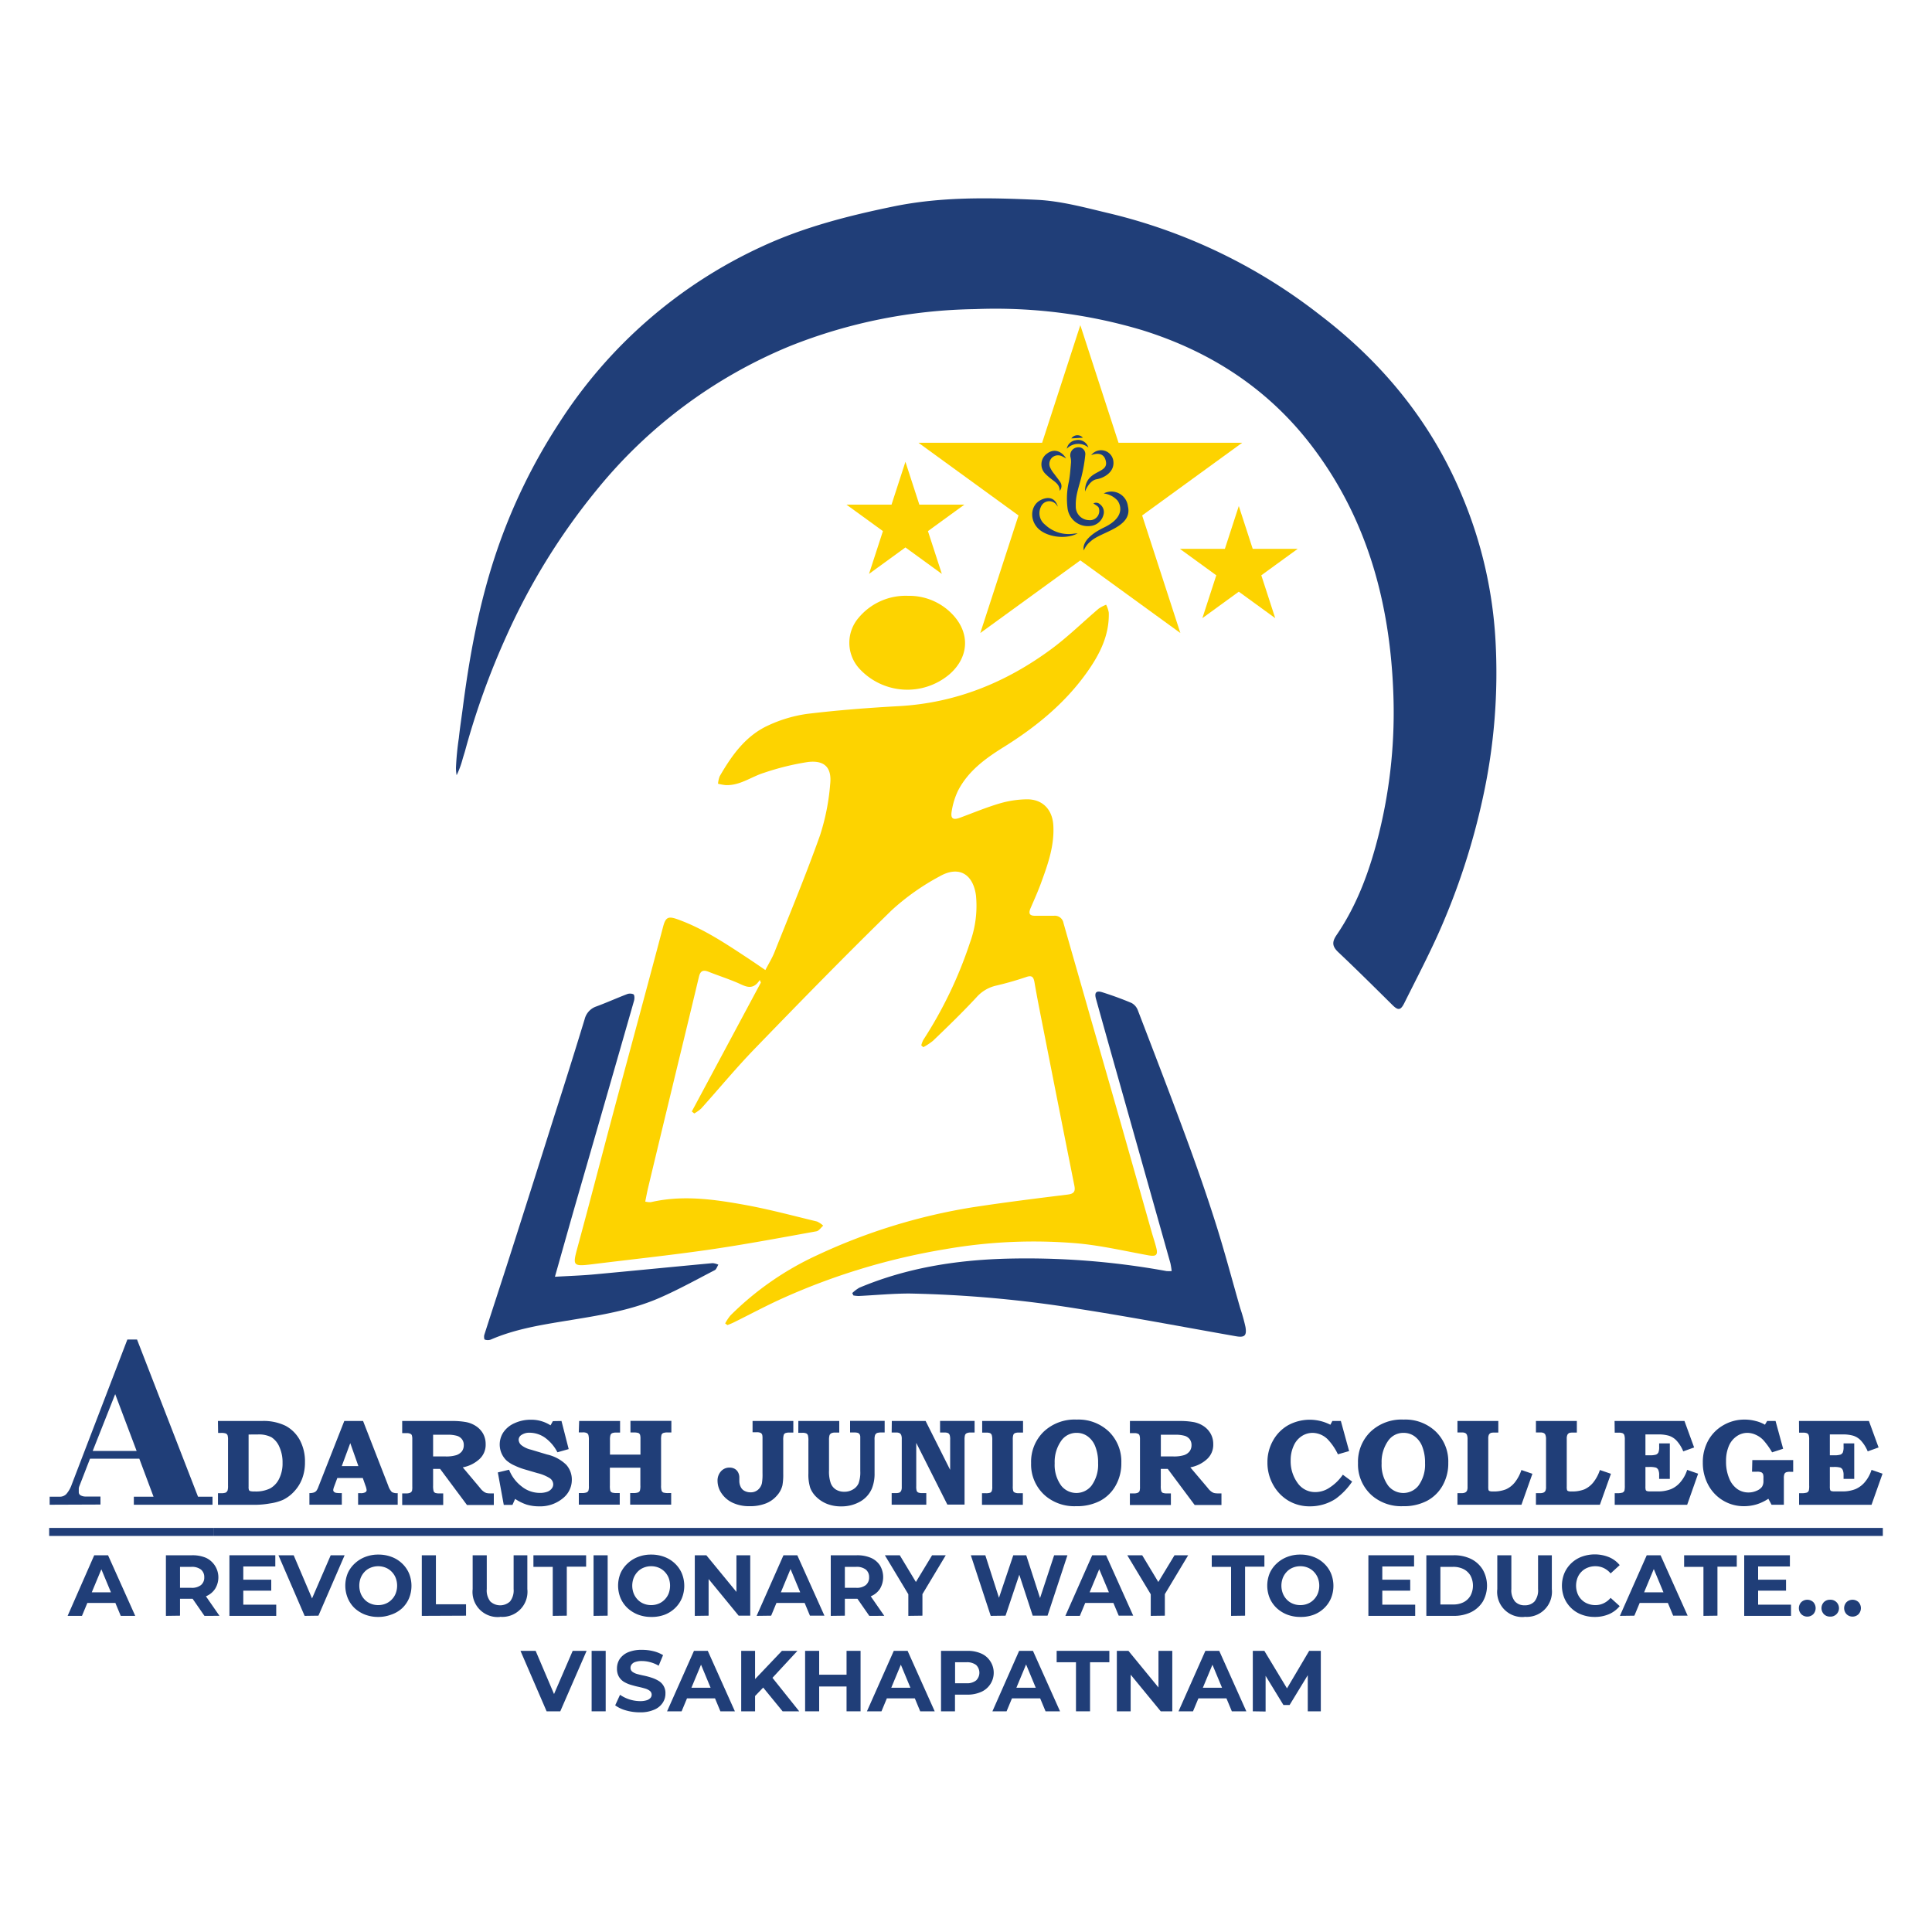 <svg id="Layer_1" data-name="Layer 1" xmlns="http://www.w3.org/2000/svg" viewBox="0 0 400 400"><defs><style>.cls-1{fill:#203e78;}.cls-2{fill:#fdd300;}</style></defs><title>LOGO MAIN BLUE</title><path class="cls-1" d="M94.4,159A59.27,59.27,0,0,1,95,152.8c.21-2,.5-3.87.76-5.82,1.42-11.07,3.41-22,7-32.63a118.22,118.22,0,0,1,13-26.77,98.93,98.93,0,0,1,42.21-36.64c8.69-4,17.84-6.31,27.18-8.23,9.84-2,19.7-1.8,29.55-1.34,5.14.25,10.25,1.69,15.3,2.88a113.69,113.69,0,0,1,43.33,21c13.1,10,23.23,22.44,29.53,37.78a90.11,90.11,0,0,1,6.77,29.63A120.68,120.68,0,0,1,307,165.21a143.55,143.55,0,0,1-9.1,27.85c-2.21,4.94-4.73,9.75-7.15,14.61-.77,1.54-1.29,1.57-2.48.39-3.7-3.66-7.39-7.33-11.17-10.9-1.27-1.2-1.39-2.09-.37-3.58,4.36-6.39,6.92-13.56,8.77-21a104.46,104.46,0,0,0,2.95-29.63c-.75-18.13-5.31-35.09-16.29-49.86C263.1,80.87,251,72.89,236.53,68.37A106.09,106.09,0,0,0,201.84,64a107.45,107.45,0,0,0-38.23,7.63,101,101,0,0,0-40.14,29.89,134.5,134.5,0,0,0-18.65,30.23,158.72,158.72,0,0,0-8.45,23.41c-.2.77-.4,1.28-.67,2.28a18.11,18.11,0,0,1-1.16,3.06A8.93,8.93,0,0,1,94.4,159Z"/><path class="cls-2" d="M150.14,274a9.56,9.56,0,0,1,1.1-1.66,62.31,62.31,0,0,1,18-12.49,120.87,120.87,0,0,1,32.16-9.9c6.52-1,13.09-1.82,19.66-2.63,1.31-.16,1.62-.66,1.37-1.87q-3.15-15.79-6.26-31.62c-.69-3.5-1.4-7-2-10.5-.2-1.08-.54-1.45-1.7-1.05-2,.68-4.09,1.28-6.18,1.77a7.72,7.72,0,0,0-4.13,2.44c-2.88,3.1-5.93,6.06-9,9a12.92,12.92,0,0,1-2,1.32l-.42-.38a5.27,5.27,0,0,1,.41-1.11,87.09,87.09,0,0,0,9.66-20.12,22.18,22.18,0,0,0,1.25-9.85c-.63-4.45-3.59-6.16-7.52-3.91a48.73,48.73,0,0,0-9.91,7c-9.59,9.36-19,19-28.28,28.59-3.89,4-7.46,8.34-11.2,12.5a8,8,0,0,1-1.41,1l-.51-.41,14.3-26.69-.23-.53c-1.55,2.39-3.14,1.19-4.77.51-1.93-.81-3.92-1.46-5.87-2.23-1.12-.44-1.66-.13-1.94,1-1.94,8.14-3.93,16.27-5.89,24.41q-2.35,9.72-4.68,19.46c-.2.86-.36,1.74-.56,2.72a3.89,3.89,0,0,0,1.15.13c6.57-1.53,13.08-.6,19.54.57,5,.91,9.93,2.24,14.87,3.43a4.92,4.92,0,0,1,1.29.86c-.47.4-.89,1.08-1.42,1.17-7.45,1.34-14.91,2.75-22.4,3.83-8,1.15-16.06,2-24.09,3-3.87.47-4,.29-3-3.36,2.48-9.12,4.84-18.26,7.27-27.38,2.11-7.93,4.26-15.84,6.38-23.76q2.07-7.69,4.11-15.4c.53-2,1.08-2.22,3.07-1.5,5.2,1.88,9.77,4.92,14.35,7.94,1.17.77,2.33,1.57,3.75,2.54.67-1.3,1.41-2.48,1.91-3.75,3.19-8,6.51-16,9.41-24.15a46.21,46.21,0,0,0,2.1-10.6c.37-3.43-1.18-5-4.64-4.57a53.6,53.6,0,0,0-9,2.21c-2.68.81-5,2.69-8,2.57a11,11,0,0,1-1.58-.29,5.49,5.49,0,0,1,.35-1.55c2.52-4.37,5.43-8.46,10.18-10.58a28.35,28.35,0,0,1,7.93-2.33c6.28-.76,12.61-1.25,18.93-1.6,11.8-.64,22.23-4.89,31.62-11.82,3.44-2.54,6.52-5.58,9.79-8.36a7.88,7.88,0,0,1,1.55-.82,5.67,5.67,0,0,1,.55,1.64c.14,4.7-1.9,8.67-4.52,12.36-4.56,6.42-10.55,11.3-17.18,15.44-3.83,2.38-7.45,5-9.55,9.14a15.45,15.45,0,0,0-1.27,4.18c-.27,1.53.27,1.87,1.72,1.34,2.7-1,5.36-2.11,8.12-2.93a21,21,0,0,1,5.67-.88c3.3-.05,5.34,2.11,5.53,5.4.23,4-1,7.71-2.35,11.38-.7,2-1.55,3.88-2.38,5.8-.42,1-.24,1.53.92,1.53h3.91a1.82,1.82,0,0,1,2,1.49c1.85,6.53,3.73,13,5.59,19.57Q229,221.85,232.18,233q3.1,10.93,6.2,21.87c.32,1.14.71,2.27,1,3.41.41,1.57,0,1.91-1.63,1.62-4.83-.88-9.65-2-14.52-2.46a106.19,106.19,0,0,0-27.4,1.17,136.44,136.44,0,0,0-33.54,10.07c-3.5,1.56-6.89,3.39-10.33,5.09-.44.22-.9.39-1.35.58Z"/><path class="cls-1" d="M176.45,267.72a7.4,7.4,0,0,1,1.48-1.12c9.68-4.07,19.86-5.7,30.29-6a161.46,161.46,0,0,1,33.28,2.56,7.13,7.13,0,0,0,1.08,0,15.52,15.52,0,0,0-.26-1.63l-10.77-38.21q-2.33-8.23-4.63-16.49c-.37-1.3,0-1.8,1.31-1.39,2.05.65,4.07,1.38,6.05,2.22a2.83,2.83,0,0,1,1.28,1.46c3.28,8.55,6.58,17.1,9.75,25.69,2.22,6,4.37,12.12,6.32,18.26,1.87,5.87,3.44,11.84,5.14,17.76a36.5,36.5,0,0,1,1.09,3.9c.31,1.83-.21,2.24-2,1.92-10.75-1.89-21.48-3.94-32.26-5.62a248.63,248.63,0,0,0-35.3-3.22c-3.5,0-7,.34-10.5.51a7,7,0,0,1-1.11-.11Z"/><path class="cls-1" d="M114.89,264.34c2.91-.17,5.49-.25,8-.48,8.22-.76,16.44-1.58,24.66-2.34a3.86,3.86,0,0,1,1.18.32c-.26.39-.42,1-.78,1.15-3.71,1.92-7.37,3.95-11.19,5.63-6.21,2.75-12.9,3.75-19.54,4.84-5.3.87-10.61,1.72-15.59,3.88a1.85,1.85,0,0,1-1.27,0c-.14-.06-.18-.7-.08-1,1.74-5.44,3.53-10.86,5.27-16.29q4.65-14.53,9.24-29.09Q118,221,121.05,211a3.72,3.72,0,0,1,2.4-2.62c2.12-.78,4.18-1.71,6.29-2.52a1.78,1.78,0,0,1,1.41,0c.24.16.24.91.12,1.33q-5.79,20.22-11.63,40.42C118.08,253,116.56,258.45,114.89,264.34Z"/><path class="cls-2" d="M188,123.36a12.35,12.35,0,0,1,9.35,4c3.57,3.89,3.19,8.81-.79,12.26a13.5,13.5,0,0,1-18.65-1.2,7.93,7.93,0,0,1-.13-10.53A12.67,12.67,0,0,1,188,123.36Z"/><polygon class="cls-2" points="187.46 95.61 190.34 104.48 199.66 104.48 192.12 109.96 195 118.82 187.46 113.34 179.92 118.82 182.8 109.96 175.25 104.48 184.58 104.48 187.46 95.61"/><polygon class="cls-2" points="256.48 104.77 259.36 113.63 268.68 113.63 261.14 119.11 264.02 127.98 256.48 122.5 248.94 127.98 251.82 119.11 244.28 113.63 253.6 113.63 256.48 104.77"/><polygon class="cls-2" points="223.67 67.32 231.58 91.67 257.18 91.67 236.47 106.72 244.38 131.06 223.67 116.02 202.96 131.06 210.87 106.72 190.16 91.67 215.76 91.67 223.67 67.32"/><path class="cls-1" d="M226.38,104.22a1.18,1.18,0,0,1,1.41.23,2,2,0,0,1,.69,2.07,3.09,3.09,0,0,1-2.73,2.38,4.23,4.23,0,0,1-4.74-3.78,15.75,15.75,0,0,1,.3-5.47c.23-1.29.32-2.59.43-3.9a3.88,3.88,0,0,0-.11-1.12,1.64,1.64,0,0,1,1.35-2,1.41,1.41,0,0,1,1.72,1.5,31.8,31.8,0,0,1-.76,4.43c-.48,2-1.3,4-1.21,6.18a2.8,2.8,0,0,0,2.7,2.95,1.93,1.93,0,0,0,2.06-2.55C227.33,104.77,226.79,104.55,226.38,104.22Z"/><path class="cls-1" d="M223.12,110.42c-2.47,1.36-6.52.75-8.26-1.08s-1.49-4.72.58-5.8c1.39-.72,3-.68,3.57,1.36a5,5,0,0,0-.39-.52,1.87,1.87,0,0,0-3.12.57,3,3,0,0,0,.84,3.65,7.11,7.11,0,0,0,6.06,1.88Z"/><path class="cls-1" d="M220.74,94.93a6.37,6.37,0,0,0-.83-.45,1.85,1.85,0,0,0-2.08.25,1.82,1.82,0,0,0-.38,2.13,6.18,6.18,0,0,0,.85,1.3c.39.55.84,1.08,1.21,1.65a1.48,1.48,0,0,1-.11,1.81c0-1.35-1-1.85-1.8-2.5A10.7,10.7,0,0,1,216.34,98a2.73,2.73,0,0,1,.48-4.12C218.17,92.88,219.72,93.28,220.74,94.93Z"/><path class="cls-1" d="M225.34,92.65a3.31,3.31,0,0,0-4.47.25,2.15,2.15,0,0,1,1.82-1.75A2.22,2.22,0,0,1,225.34,92.65Z"/><path class="cls-1" d="M221.81,90.77a1.52,1.52,0,0,1,2.39-.15Z"/><path class="cls-1" d="M225.92,94.24s2.63-1.2,3.06,1.38-4.37,1.53-4.34,6.15c0,0,.85-2.28,2.38-2.54s3.93-1.53,3.45-4A2.56,2.56,0,0,0,225.92,94.24Z"/><path class="cls-1" d="M228.52,102.16a3.44,3.44,0,0,1,5,2.65c1.06,4.39-5.62,5.28-7.71,7.27a4.52,4.52,0,0,0-1.41,1.86s-.93-2.26,4.2-4.74,2.86-5.48,2.73-5.61A4.66,4.66,0,0,0,228.52,102.16Z"/><path class="cls-1" d="M10.28,311.54v-1.66h2.06a1.88,1.88,0,0,0,1.39-.55,6.16,6.16,0,0,0,1.13-2l11.51-30h2L41,309.88h3v1.66H27.71v-1.66h4.08L28.84,302H18.64l-2.22,5.72a1.71,1.71,0,0,0-.11.47c0,.21,0,.46,0,.74a.74.74,0,0,0,.39.67,2.11,2.11,0,0,0,1.1.24h3v1.66Zm8.91-11.13h9.1l-4.44-11.77Z"/><path class="cls-1" d="M45.12,294.2h9.09a10.37,10.37,0,0,1,4.92,1,7.27,7.27,0,0,1,2.92,2.9,9.35,9.35,0,0,1,1.09,4.63,9.45,9.45,0,0,1-.56,3.35,8,8,0,0,1-1.64,2.67,7.7,7.7,0,0,1-2.35,1.78,10.39,10.39,0,0,1-2.69.74,17.83,17.83,0,0,1-2.77.28h-8v-2.4h.6a2.68,2.68,0,0,0,1-.12,1,1,0,0,0,.38-.42,3.25,3.25,0,0,0,.1-1v-9.47a3.06,3.06,0,0,0-.1-1,.74.74,0,0,0-.35-.35,2.83,2.83,0,0,0-1-.12h-.6ZM51.47,297v10.79a2.2,2.2,0,0,0,.06.68.48.48,0,0,0,.29.25,3.48,3.48,0,0,0,.93.07,6.64,6.64,0,0,0,3.18-.63,4.54,4.54,0,0,0,1.86-2,7.05,7.05,0,0,0,.71-3.3,7.68,7.68,0,0,0-.66-3.3,4.41,4.41,0,0,0-1.65-2,5.67,5.67,0,0,0-2.81-.57Z"/><path class="cls-1" d="M71.28,294.2h3.89l5.21,13.39a3.41,3.41,0,0,0,.75,1.32,2.1,2.1,0,0,0,1.21.23v2.4h-8.2v-2.4h.49a1.84,1.84,0,0,0,1-.18.54.54,0,0,0,.28-.44,3.67,3.67,0,0,0-.24-.92L75.11,306H69.84l-.65,1.75a3.15,3.15,0,0,0-.2.74.56.56,0,0,0,.14.36.94.94,0,0,0,.47.23,6.71,6.71,0,0,0,1.17.05v2.4H64.06v-2.4A2.75,2.75,0,0,0,65,309a1.21,1.21,0,0,0,.49-.33,3.13,3.13,0,0,0,.43-.84Zm-.52,9.34H74.2l-1.68-4.76Z"/><path class="cls-1" d="M83.27,294.2H94a15.76,15.76,0,0,1,2.26.19,5.62,5.62,0,0,1,2.21.82,4.61,4.61,0,0,1,1.54,1.6,4.44,4.44,0,0,1,.54,2.19,4,4,0,0,1-1.41,3.2,7,7,0,0,1-3.33,1.6L99.34,308l.15.19a3.29,3.29,0,0,0,.64.62,2,2,0,0,0,.57.3,3.19,3.19,0,0,0,.79.08h.75v2.4H96.68l-5.56-7.47H89.67v3.46a4.21,4.21,0,0,0,.1,1.14.71.71,0,0,0,.32.36,2.33,2.33,0,0,0,.88.11h.79v2.4H83.27v-2.4h.78a2,2,0,0,0,.87-.13.85.85,0,0,0,.38-.39,3.85,3.85,0,0,0,.06-.93v-9.76a2.55,2.55,0,0,0-.09-.81.54.54,0,0,0-.31-.32,1.67,1.67,0,0,0-.69-.14l-.35,0h-.65Zm6.4,2.85v4.49h2.58a7,7,0,0,0,2.26-.28,2.47,2.47,0,0,0,1.14-.8,2.14,2.14,0,0,0,.37-1.27,1.94,1.94,0,0,0-.35-1.18,2.06,2.06,0,0,0-1-.72,6.71,6.71,0,0,0-2.13-.24Z"/><path class="cls-1" d="M116.25,294.2l1.49,5.82-2.33.66a8.55,8.55,0,0,0-2.61-3.05,5.62,5.62,0,0,0-3.12-1,2.86,2.86,0,0,0-1.68.44,1.21,1.21,0,0,0-.62,1,1.54,1.54,0,0,0,.56,1.13,5.06,5.06,0,0,0,2,.94l3.33,1a8.29,8.29,0,0,1,3.95,2.11,4.55,4.55,0,0,1,1.17,3.1,4.84,4.84,0,0,1-1.79,3.8,7.33,7.33,0,0,1-5,1.72,8.86,8.86,0,0,1-2.54-.35,9.77,9.77,0,0,1-2.41-1.19l-.55,1.24H104.3l-1.23-6.72,2.33-.56a8,8,0,0,0,2.55,3.42,6,6,0,0,0,3.81,1.38,4.31,4.31,0,0,0,1.55-.24,2,2,0,0,0,.92-.66,1.43,1.43,0,0,0,.31-.87,1.56,1.56,0,0,0-.72-1.28,8.68,8.68,0,0,0-2.56-1.05l-2.9-.85a13.63,13.63,0,0,1-1.78-.7,6.46,6.46,0,0,1-1.73-1.08,4.59,4.59,0,0,1-.63-5.82,5.39,5.39,0,0,1,2.3-1.88,7.91,7.91,0,0,1,3.4-.72,7.32,7.32,0,0,1,4.06,1.16l.49-.87Z"/><path class="cls-1" d="M119.91,294.2h8.47v2.4h-.78a2.15,2.15,0,0,0-.88.13.72.72,0,0,0-.33.38,3.29,3.29,0,0,0-.1,1.05v3h6.31v-3.25a3,3,0,0,0-.07-.81.7.7,0,0,0-.34-.41,3.07,3.07,0,0,0-1-.11h-.66v-2.4H139v2.4h-.71a2.5,2.5,0,0,0-1,.12.75.75,0,0,0-.33.35,3.86,3.86,0,0,0-.09,1.09v9.39a3.29,3.29,0,0,0,.12,1.13.7.7,0,0,0,.36.36,3.58,3.58,0,0,0,1.11.1h.5v2.4h-8.49v-2.4h.56a3.07,3.07,0,0,0,1.06-.12.69.69,0,0,0,.39-.36,3.58,3.58,0,0,0,.1-1.11v-3.66h-6.31v3.66a4.55,4.55,0,0,0,.07,1.08.66.66,0,0,0,.39.41,3.37,3.37,0,0,0,1,.1h.58v2.4h-8.47v-2.4h.58a2.93,2.93,0,0,0,1-.12.77.77,0,0,0,.4-.35,2.89,2.89,0,0,0,.1-1v-9.42a4,4,0,0,0-.1-1.15.77.77,0,0,0-.34-.39,1.91,1.91,0,0,0-.87-.13h-.78Z"/><path class="cls-1" d="M155.81,294.2h8.44v2.4h-.72a2.4,2.4,0,0,0-.95.12.69.69,0,0,0-.32.37,3.7,3.7,0,0,0-.1,1.13v6.95a12.07,12.07,0,0,1-.17,2.37,4.89,4.89,0,0,1-1.14,2.11,5.81,5.81,0,0,1-2.29,1.62,8.8,8.8,0,0,1-3.34.57,8,8,0,0,1-3.53-.71,5.65,5.65,0,0,1-2.3-1.95,4.58,4.58,0,0,1-.83-2.56,2.84,2.84,0,0,1,.71-2,2.3,2.3,0,0,1,1.75-.77,2.13,2.13,0,0,1,1.08.25,1.79,1.79,0,0,1,.71.73,2.27,2.27,0,0,1,.26,1v.81a2.73,2.73,0,0,0,.33,1.3,1.72,1.72,0,0,0,.78.75,2.58,2.58,0,0,0,1.22.28,2.26,2.26,0,0,0,1.52-.52,2.51,2.51,0,0,0,.83-1.38,11,11,0,0,0,.12-2.06v-7.2a3.32,3.32,0,0,0-.05-.71.73.73,0,0,0-.34-.44,2,2,0,0,0-.84-.13h-.83Z"/><path class="cls-1" d="M165.29,294.2h8.47v2.4h-.84a1.75,1.75,0,0,0-.81.14.85.85,0,0,0-.36.39,3.24,3.24,0,0,0-.11,1v6.31a7.3,7.3,0,0,0,.36,2.64,2.67,2.67,0,0,0,1.07,1.32,3.22,3.22,0,0,0,1.74.45,3.34,3.34,0,0,0,1.81-.49,2.75,2.75,0,0,0,1.14-1.26,6.67,6.67,0,0,0,.35-2.53v-7A1.25,1.25,0,0,0,178,297a.76.76,0,0,0-.39-.34,3,3,0,0,0-.89-.08H176v-2.4h7.16v2.4h-.56a3.26,3.26,0,0,0-1,.1.92.92,0,0,0-.43.44,2.86,2.86,0,0,0-.1,1V305a8.15,8.15,0,0,1-.55,3.17,5.69,5.69,0,0,1-2.42,2.71,7.71,7.71,0,0,1-3.93,1,7.82,7.82,0,0,1-2.87-.49,6.71,6.71,0,0,1-2.22-1.4,5.28,5.28,0,0,1-1.33-1.94,9.16,9.16,0,0,1-.38-3v-6.7a4.11,4.11,0,0,0-.1-1.18.7.7,0,0,0-.32-.39,1.91,1.91,0,0,0-.87-.13h-.8Z"/><path class="cls-1" d="M184.64,294.2h7l5.08,10.12v-6.19a3.15,3.15,0,0,0-.09-1,.8.8,0,0,0-.33-.42,1.89,1.89,0,0,0-.82-.12h-.85v-2.4h7.15v2.4H201a1.92,1.92,0,0,0-.85.14.74.74,0,0,0-.35.37,3.47,3.47,0,0,0-.1,1v13.41h-3.56l-6.44-12.78v8.94a3.21,3.21,0,0,0,.09,1,.68.68,0,0,0,.33.34,2.06,2.06,0,0,0,.84.12h.82v2.4h-7.17v-2.4h.74a2.31,2.31,0,0,0,.85-.1.88.88,0,0,0,.37-.37,1.74,1.74,0,0,0,.13-.78v-9.95a2.1,2.1,0,0,0-.12-.83.82.82,0,0,0-.34-.39,1.49,1.49,0,0,0-.7-.12h-.93Z"/><path class="cls-1" d="M203.35,294.2h8.46v2.4H211a2.18,2.18,0,0,0-.89.12.73.73,0,0,0-.32.37,3.05,3.05,0,0,0-.1,1v9.59a3.54,3.54,0,0,0,.08,1,.56.56,0,0,0,.3.32,1.63,1.63,0,0,0,.78.15h.92v2.4h-8.46v-2.4H204a2.79,2.79,0,0,0,1-.1.65.65,0,0,0,.33-.34,2.53,2.53,0,0,0,.11-.91v-9.63a3.38,3.38,0,0,0-.11-1.07.78.78,0,0,0-.35-.39,2.31,2.31,0,0,0-.85-.1h-.78Z"/><path class="cls-1" d="M222.92,293.91a9.11,9.11,0,0,1,6.69,2.51,8.65,8.65,0,0,1,2.55,6.45,9.28,9.28,0,0,1-1.17,4.69,8,8,0,0,1-3.22,3.17,10.37,10.37,0,0,1-5,1.11,9.27,9.27,0,0,1-6.29-2.11,8.55,8.55,0,0,1-3-6.81,8.68,8.68,0,0,1,2.59-6.49A9.32,9.32,0,0,1,222.92,293.91Zm.05,2.75a3.82,3.82,0,0,0-3.14,1.48,7.56,7.56,0,0,0-1.47,4.81,7.26,7.26,0,0,0,1.37,4.66,4,4,0,0,0,6.24,0,7.34,7.34,0,0,0,1.38-4.68,9,9,0,0,0-.59-3.47,4.6,4.6,0,0,0-1.6-2.1A3.8,3.8,0,0,0,223,296.66Z"/><path class="cls-1" d="M233.94,294.2h10.69a15.65,15.65,0,0,1,2.26.19,5.6,5.6,0,0,1,2.22.82,4.58,4.58,0,0,1,1.53,1.6,4.34,4.34,0,0,1,.55,2.19,4,4,0,0,1-1.41,3.2,7,7,0,0,1-3.34,1.6L250,308l.15.19a3.28,3.28,0,0,0,.63.62,2,2,0,0,0,.57.3,3.28,3.28,0,0,0,.8.08h.74v2.4h-5.55l-5.57-7.47h-1.44v3.46a3.83,3.83,0,0,0,.1,1.14.69.69,0,0,0,.31.36,2.37,2.37,0,0,0,.88.11h.8v2.4h-8.49v-2.4h.77a2,2,0,0,0,.87-.13.8.8,0,0,0,.38-.39,3.62,3.62,0,0,0,.07-.93v-9.76a2.49,2.49,0,0,0-.1-.81.5.5,0,0,0-.3-.32,1.67,1.67,0,0,0-.69-.14l-.35,0h-.65Zm6.4,2.85v4.49h2.57a7.1,7.1,0,0,0,2.27-.28,2.43,2.43,0,0,0,1.13-.8,2.14,2.14,0,0,0,.38-1.27,2,2,0,0,0-.35-1.18,2.11,2.11,0,0,0-1-.72,6.79,6.79,0,0,0-2.13-.24Z"/><path class="cls-1" d="M275.85,294.2h1.76l1.71,6.23-2.32.67a11.85,11.85,0,0,0-2.17-3.16,4.53,4.53,0,0,0-3.07-1.28,4.1,4.1,0,0,0-2.26.68,4.52,4.52,0,0,0-1.66,2,7.11,7.11,0,0,0-.62,3.06,7.59,7.59,0,0,0,1.41,4.6,4.39,4.39,0,0,0,3.7,1.92,5.21,5.21,0,0,0,2.8-.83,9.75,9.75,0,0,0,2.89-2.77l1.93,1.43a14.2,14.2,0,0,1-3.43,3.57,9.66,9.66,0,0,1-5.34,1.55,8.55,8.55,0,0,1-4.43-1.17,8.7,8.7,0,0,1-3.16-3.29,9.28,9.28,0,0,1-1.18-4.61,9,9,0,0,1,1.15-4.53,8.27,8.27,0,0,1,3.13-3.19,9.33,9.33,0,0,1,8.75-.1Z"/><path class="cls-1" d="M290.61,293.91a9.09,9.09,0,0,1,6.68,2.51,8.62,8.62,0,0,1,2.56,6.45,9.28,9.28,0,0,1-1.17,4.69,8,8,0,0,1-3.23,3.17,10.3,10.3,0,0,1-5,1.11,9.27,9.27,0,0,1-6.29-2.11,8.55,8.55,0,0,1-3-6.81,8.68,8.68,0,0,1,2.59-6.49A9.32,9.32,0,0,1,290.61,293.91Zm.05,2.75a3.82,3.82,0,0,0-3.14,1.48,7.56,7.56,0,0,0-1.47,4.81,7.26,7.26,0,0,0,1.37,4.66,4,4,0,0,0,6.24,0,7.34,7.34,0,0,0,1.38-4.68,9,9,0,0,0-.59-3.47,4.67,4.67,0,0,0-1.6-2.1A3.8,3.8,0,0,0,290.66,296.66Z"/><path class="cls-1" d="M301.75,294.2h8.46v2.4h-.74a2.85,2.85,0,0,0-.77.06.87.87,0,0,0-.44.38,1.85,1.85,0,0,0-.13.82v9.9a3.27,3.27,0,0,0,.05.74.43.43,0,0,0,.23.21,1.72,1.72,0,0,0,.67.08,6.89,6.89,0,0,0,2.68-.43,4.94,4.94,0,0,0,1.83-1.4,8.37,8.37,0,0,0,1.4-2.61l2.28.78L315,311.54H301.75v-2.4h.83a1.67,1.67,0,0,0,.76-.13.85.85,0,0,0,.38-.37,1.87,1.87,0,0,0,.12-.8V298a2.45,2.45,0,0,0-.12-.9.81.81,0,0,0-.33-.39,1.46,1.46,0,0,0-.72-.13h-.92Z"/><path class="cls-1" d="M318,294.2h8.47v2.4h-.74a3,3,0,0,0-.78.06.85.85,0,0,0-.43.38,1.83,1.83,0,0,0-.14.82v9.9a2.57,2.57,0,0,0,.06.74.37.37,0,0,0,.23.21,1.69,1.69,0,0,0,.67.08,6.92,6.92,0,0,0,2.68-.43,5,5,0,0,0,1.82-1.4,8.17,8.17,0,0,0,1.4-2.61l2.29.78-2.29,6.41H318v-2.4h.83a1.75,1.75,0,0,0,.77-.13.83.83,0,0,0,.37-.37,1.87,1.87,0,0,0,.12-.8V298a2.45,2.45,0,0,0-.12-.9.72.72,0,0,0-.33-.39,1.41,1.41,0,0,0-.72-.13H318Z"/><path class="cls-1" d="M334.28,294.2h14.47l2,5.48-2.25.81a7.45,7.45,0,0,0-1.33-2.16,3.75,3.75,0,0,0-1.69-1.09,7.8,7.8,0,0,0-2.16-.26h-2.65v4.32h.87a4.22,4.22,0,0,0,1.33-.14,1,1,0,0,0,.49-.45,3.18,3.18,0,0,0,.15-1.21v-.66h2.21v7.35h-2.21v-.75a2.62,2.62,0,0,0-.18-1.12,1,1,0,0,0-.49-.47,4.73,4.73,0,0,0-1.38-.13h-.79v4a2.75,2.75,0,0,0,.06.77.46.46,0,0,0,.25.22,2.56,2.56,0,0,0,.78.07h1.45a7.18,7.18,0,0,0,2.75-.47,5.18,5.18,0,0,0,2-1.51,7.15,7.15,0,0,0,1.35-2.48l2.27.79-2.27,6.44h-15v-2.4h.43a3.7,3.7,0,0,0,1.17-.12.73.73,0,0,0,.42-.44,4.7,4.7,0,0,0,.07-1.05v-9.45a3,3,0,0,0-.11-1,.75.75,0,0,0-.33-.35,2.12,2.12,0,0,0-.88-.12h-.77Z"/><path class="cls-1" d="M362.8,302.29h8.46v2.43h-.63a2.29,2.29,0,0,0-.85.11.72.72,0,0,0-.34.35,2.5,2.5,0,0,0-.11.93v5.43h-2.55l-.66-1.24a9.6,9.6,0,0,1-2.42,1.16,9.1,9.1,0,0,1-2.61.38,8.3,8.3,0,0,1-7.41-4.39,9.58,9.58,0,0,1-1.13-4.65,9.2,9.2,0,0,1,1.12-4.56,8.24,8.24,0,0,1,3.14-3.17,8.6,8.6,0,0,1,4.38-1.16,8.91,8.91,0,0,1,2.28.29,7.07,7.07,0,0,1,1.94.77l.46-.77h1.74l1.57,5.75-2.29.74a15.07,15.07,0,0,0-1.85-2.57,4.89,4.89,0,0,0-1.55-1.07,4.16,4.16,0,0,0-1.71-.39,3.84,3.84,0,0,0-2.2.69,4.58,4.58,0,0,0-1.63,2,7.82,7.82,0,0,0-.59,3.18,8.76,8.76,0,0,0,.65,3.55,4.91,4.91,0,0,0,1.71,2.23A4,4,0,0,0,362,309a4.08,4.08,0,0,0,1.7-.36,2.56,2.56,0,0,0,1.1-.81,2.13,2.13,0,0,0,.3-1.2V306a2.29,2.29,0,0,0-.09-.83.86.86,0,0,0-.37-.36,2.46,2.46,0,0,0-.9-.11h-1Z"/><path class="cls-1" d="M372.46,294.2h14.48l2,5.48-2.25.81a7.68,7.68,0,0,0-1.34-2.16,3.7,3.7,0,0,0-1.69-1.09,7.8,7.8,0,0,0-2.16-.26h-2.65v4.32h.88a4.18,4.18,0,0,0,1.32-.14.94.94,0,0,0,.49-.45,3.18,3.18,0,0,0,.15-1.21v-.66h2.21v7.35h-2.21v-.75a2.62,2.62,0,0,0-.18-1.12,1,1,0,0,0-.49-.47,4.73,4.73,0,0,0-1.38-.13h-.79v4a2.59,2.59,0,0,0,.07.77.4.4,0,0,0,.24.22,2.56,2.56,0,0,0,.78.07h1.45a7.18,7.18,0,0,0,2.75-.47,5.21,5.21,0,0,0,2-1.51,7.3,7.3,0,0,0,1.34-2.48l2.28.79-2.28,6.44h-15v-2.4h.43a3.7,3.7,0,0,0,1.17-.12.73.73,0,0,0,.42-.44,4.12,4.12,0,0,0,.07-1.05v-9.45a3,3,0,0,0-.11-1,.75.75,0,0,0-.33-.35,2.12,2.12,0,0,0-.88-.12h-.77Z"/><path class="cls-1" d="M10.18,318v-1.66h34V318Z"/><path class="cls-1" d="M44.18,318v-1.66H389.82V318Z"/><path class="cls-1" d="M14,334.55,19.51,322h2.86L28,334.55H25l-4.6-11.05h1.17l-4.6,11.05Zm2.81-2.68.73-2.2H24l.75,2.2Z"/><path class="cls-1" d="M34.35,334.55V322h5.42a7.11,7.11,0,0,1,2.9.54,4.48,4.48,0,0,1,1.87,6.4,4.08,4.08,0,0,1-1.87,1.54,7.29,7.29,0,0,1-2.9.53H35.94l1.33-1.25v4.75Zm2.92-4.43-1.33-1.38h3.67a3,3,0,0,0,2-.57,2,2,0,0,0,.68-1.61,2,2,0,0,0-.68-1.6,3.1,3.1,0,0,0-2-.56H35.94L37.27,323Zm5.06,4.43L39.18,330h3.11l3.15,4.54Z"/><path class="cls-1" d="M50.37,332.23h6.82v2.32H47.5V322H57v2.32H50.37Zm-.21-5.17h6v2.27h-6Z"/><path class="cls-1" d="M63.07,334.55,57.65,322H60.8l4.72,11.08H63.68L68.47,322h2.88l-5.42,12.51Z"/><path class="cls-1" d="M78.3,334.77a7.55,7.55,0,0,1-2.72-.48,6.87,6.87,0,0,1-2.18-1.36A6.18,6.18,0,0,1,72,330.87a6.78,6.78,0,0,1,0-5.16,6.1,6.1,0,0,1,1.44-2,6.59,6.59,0,0,1,2.17-1.36,7.32,7.32,0,0,1,2.73-.49,7.53,7.53,0,0,1,2.73.48,6.31,6.31,0,0,1,2.17,1.35,6.14,6.14,0,0,1,1.44,2.05,6.83,6.83,0,0,1,0,5.18,6.09,6.09,0,0,1-1.44,2.06A6.31,6.31,0,0,1,81,334.29,7.53,7.53,0,0,1,78.3,334.77Zm0-2.45a3.93,3.93,0,0,0,1.55-.3,3.59,3.59,0,0,0,1.24-.84,3.63,3.63,0,0,0,.83-1.27,4.5,4.5,0,0,0,0-3.23,3.73,3.73,0,0,0-.83-1.27,3.59,3.59,0,0,0-1.24-.84,4.15,4.15,0,0,0-3.1,0,3.45,3.45,0,0,0-1.25.84,4,4,0,0,0-.82,1.27,4.64,4.64,0,0,0,0,3.23,3.91,3.91,0,0,0,.82,1.27,3.45,3.45,0,0,0,1.25.84A3.93,3.93,0,0,0,78.3,332.32Z"/><path class="cls-1" d="M87.33,334.55V322h2.92v10.15h6.24v2.36Z"/><path class="cls-1" d="M103.53,334.77A5.2,5.2,0,0,1,97.86,329v-7h2.92V329a3.69,3.69,0,0,0,.73,2.56,3,3,0,0,0,4.09,0,3.69,3.69,0,0,0,.74-2.56V322h2.84v7a5.2,5.2,0,0,1-5.65,5.74Z"/><path class="cls-1" d="M114.44,334.55V324.4h-4V322h10.91v2.36h-4v10.15Z"/><path class="cls-1" d="M122.89,334.55V322h2.92v12.51Z"/><path class="cls-1" d="M134.82,334.77a7.55,7.55,0,0,1-2.72-.48,6.87,6.87,0,0,1-2.18-1.36,6.18,6.18,0,0,1-1.44-2.06,6.78,6.78,0,0,1,0-5.16,6.1,6.1,0,0,1,1.44-2,6.49,6.49,0,0,1,2.17-1.36,7.32,7.32,0,0,1,2.73-.49,7.53,7.53,0,0,1,2.73.48,6.4,6.4,0,0,1,2.17,1.35,6.14,6.14,0,0,1,1.44,2.05,6.83,6.83,0,0,1,0,5.18,6.09,6.09,0,0,1-1.44,2.06,6.4,6.4,0,0,1-2.17,1.35A7.53,7.53,0,0,1,134.82,334.77Zm0-2.45a4,4,0,0,0,1.55-.3,3.59,3.59,0,0,0,1.24-.84,3.78,3.78,0,0,0,.83-1.27,4.64,4.64,0,0,0,0-3.23,3.88,3.88,0,0,0-.83-1.27,3.59,3.59,0,0,0-1.24-.84,4,4,0,0,0-1.55-.3,4,4,0,0,0-1.56.3,3.5,3.5,0,0,0-1.24.84,4,4,0,0,0-.82,1.27,4.5,4.5,0,0,0,0,3.23,3.91,3.91,0,0,0,.82,1.27,3.5,3.5,0,0,0,1.24.84A4,4,0,0,0,134.82,332.32Z"/><path class="cls-1" d="M143.85,334.55V322h2.39l7.39,9h-1.16v-9h2.86v12.51h-2.4l-7.38-9h1.16v9Z"/><path class="cls-1" d="M156.65,334.55,162.21,322h2.86l5.62,12.51h-3l-4.6-11.05h1.16l-4.59,11.05Zm2.81-2.68.73-2.2h6.47l.75,2.2Z"/><path class="cls-1" d="M172,334.55V322h5.42a7.15,7.15,0,0,1,2.9.54,4.27,4.27,0,0,1,1.87,1.57,4.75,4.75,0,0,1,0,4.83,4.08,4.08,0,0,1-1.87,1.54,7.32,7.32,0,0,1-2.9.53h-3.83l1.33-1.25v4.75Zm2.92-4.43-1.33-1.38h3.67a3,3,0,0,0,2-.57,2,2,0,0,0,.68-1.61,2,2,0,0,0-.68-1.6,3.1,3.1,0,0,0-2-.56h-3.67l1.33-1.38Zm5.06,4.43L176.82,330h3.11l3.15,4.54Z"/><path class="cls-1" d="M188.06,334.55v-5.11l.67,1.75L183.2,322h3.09l4.22,7h-1.77l4.24-7h2.83l-5.49,9.15.66-1.75v5.11Z"/><path class="cls-1" d="M205.12,334.55,201,322h3l3.56,11.08h-1.5L209.79,322h2.68l3.58,11.08H214.6L218.25,322H221l-4.12,12.51h-3.07l-3.18-9.72h.82l-3.26,9.72Z"/><path class="cls-1" d="M220.57,334.55,226.13,322H229l5.62,12.51h-3L227,323.5h1.16l-4.59,11.05Zm2.81-2.68.73-2.2h6.47l.75,2.2Z"/><path class="cls-1" d="M238.25,334.55v-5.11l.67,1.75L233.39,322h3.09l4.22,7h-1.77l4.24-7H246l-5.49,9.15.66-1.75v5.11Z"/><path class="cls-1" d="M254.88,334.55V324.4h-4V322h10.9v2.36h-4v10.15Z"/><path class="cls-1" d="M269.22,334.77a7.55,7.55,0,0,1-2.72-.48,6.87,6.87,0,0,1-2.18-1.36,6.18,6.18,0,0,1-1.44-2.06,6.78,6.78,0,0,1,0-5.16,6.1,6.1,0,0,1,1.44-2,6.59,6.59,0,0,1,2.17-1.36,7.32,7.32,0,0,1,2.73-.49,7.53,7.53,0,0,1,2.73.48,6.31,6.31,0,0,1,2.17,1.35,6.14,6.14,0,0,1,1.44,2.05,6.83,6.83,0,0,1,0,5.18,6.09,6.09,0,0,1-1.44,2.06,6.31,6.31,0,0,1-2.17,1.35A7.53,7.53,0,0,1,269.22,334.77Zm0-2.45a3.93,3.93,0,0,0,1.55-.3,3.59,3.59,0,0,0,1.24-.84,3.78,3.78,0,0,0,.83-1.27,4.5,4.5,0,0,0,0-3.23,3.88,3.88,0,0,0-.83-1.27,3.59,3.59,0,0,0-1.24-.84,3.93,3.93,0,0,0-1.55-.3,4,4,0,0,0-1.56.3,3.5,3.5,0,0,0-1.24.84,4,4,0,0,0-.82,1.27,4.5,4.5,0,0,0,0,3.23,3.91,3.91,0,0,0,.82,1.27,3.5,3.5,0,0,0,1.24.84A4,4,0,0,0,269.22,332.32Z"/><path class="cls-1" d="M286.19,332.23H293v2.32h-9.69V322h9.46v2.32h-6.58Zm-.22-5.17h6v2.27h-6Z"/><path class="cls-1" d="M295.31,334.55V322H301a8,8,0,0,1,3.6.78A5.9,5.9,0,0,1,307,325a6.67,6.67,0,0,1,0,6.59,6,6,0,0,1-2.43,2.19,8.08,8.08,0,0,1-3.6.77Zm2.91-2.36h2.63a4.63,4.63,0,0,0,2.17-.47,3.47,3.47,0,0,0,1.43-1.36,4.46,4.46,0,0,0,0-4.14,3.51,3.51,0,0,0-1.43-1.35,4.76,4.76,0,0,0-2.17-.47h-2.63Z"/><path class="cls-1" d="M315.64,334.77A5.2,5.2,0,0,1,310,329v-7h2.91V329a3.69,3.69,0,0,0,.74,2.56,2.61,2.61,0,0,0,2,.8,2.66,2.66,0,0,0,2.06-.8,3.69,3.69,0,0,0,.73-2.56V322h2.85v7a5.21,5.21,0,0,1-5.65,5.74Z"/><path class="cls-1" d="M330.15,334.77a7.43,7.43,0,0,1-2.69-.48,6.13,6.13,0,0,1-2.15-1.35,6.24,6.24,0,0,1-1.42-2.05,6.86,6.86,0,0,1,0-5.19,6.3,6.3,0,0,1,3.59-3.4,7.85,7.85,0,0,1,5.64.09,5.68,5.68,0,0,1,2.22,1.65l-1.88,1.72a4.26,4.26,0,0,0-1.42-1.11,4,4,0,0,0-1.72-.38,4.16,4.16,0,0,0-1.61.3,3.55,3.55,0,0,0-1.27.83,3.63,3.63,0,0,0-.83,1.27,4.55,4.55,0,0,0,0,3.25,3.63,3.63,0,0,0,.83,1.27,3.55,3.55,0,0,0,1.27.83,4.16,4.16,0,0,0,1.61.3,3.87,3.87,0,0,0,1.72-.39,4.26,4.26,0,0,0,1.42-1.11l1.88,1.71a5.93,5.93,0,0,1-2.22,1.67A7.42,7.42,0,0,1,330.15,334.77Z"/><path class="cls-1" d="M335.38,334.55,340.94,322h2.86l5.61,12.51h-3l-4.59-11.05h1.16l-4.6,11.05Zm2.8-2.68.74-2.2h6.47l.75,2.2Z"/><path class="cls-1" d="M352.68,334.55V324.4h-4V322h10.9v2.36h-4v10.15Z"/><path class="cls-1" d="M364,332.23h6.81v2.32h-9.69V322h9.46v2.32H364Zm-.22-5.17h6v2.27h-6Z"/><path class="cls-1" d="M374.17,334.7a1.73,1.73,0,0,1-1.22-.49,1.81,1.81,0,0,1,0-2.52,1.82,1.82,0,0,1,2.46,0,1.84,1.84,0,0,1,0,2.52A1.75,1.75,0,0,1,374.17,334.7Z"/><path class="cls-1" d="M378.86,334.7a1.74,1.74,0,0,1-1.23-.49,1.81,1.81,0,0,1,0-2.52,1.73,1.73,0,0,1,1.23-.48,1.75,1.75,0,1,1,0,3.49Z"/><path class="cls-1" d="M383.54,334.7a1.73,1.73,0,0,1-1.22-.49,1.81,1.81,0,0,1,0-2.52,1.82,1.82,0,0,1,2.46,0,1.84,1.84,0,0,1,0,2.52A1.75,1.75,0,0,1,383.54,334.7Z"/><path class="cls-1" d="M113.17,354.31l-5.41-12.52h3.14l4.72,11.09h-1.84l4.79-11.09h2.88L116,354.31Z"/><path class="cls-1" d="M122.49,354.31V341.79h2.91v12.52Z"/><path class="cls-1" d="M132.48,354.52a10.29,10.29,0,0,1-2.89-.4,6.75,6.75,0,0,1-2.22-1.05l1-2.18a7.45,7.45,0,0,0,4.13,1.31,4.42,4.42,0,0,0,1.39-.18,1.74,1.74,0,0,0,.78-.48,1,1,0,0,0,.25-.68,1,1,0,0,0-.4-.8,3,3,0,0,0-1-.48c-.44-.13-.91-.25-1.42-.36s-1-.25-1.55-.41a6.41,6.41,0,0,1-1.43-.64,3.1,3.1,0,0,1-1-1.06,3.26,3.26,0,0,1-.38-1.64,3.53,3.53,0,0,1,.57-2A4,4,0,0,1,130,342.1a7.2,7.2,0,0,1,2.94-.52,9.73,9.73,0,0,1,2.34.28,7.05,7.05,0,0,1,2,.82l-.91,2.19a6.92,6.92,0,0,0-1.74-.73,6.58,6.58,0,0,0-1.71-.24,4,4,0,0,0-1.38.19,1.5,1.5,0,0,0-.76.51,1.15,1.15,0,0,0-.24.71,1,1,0,0,0,.39.81,2.87,2.87,0,0,0,1,.47c.43.12.9.23,1.43.34a14.21,14.21,0,0,1,1.55.42,6.81,6.81,0,0,1,1.42.64,2.89,2.89,0,0,1,1.44,2.65,3.39,3.39,0,0,1-.58,1.93,3.89,3.89,0,0,1-1.76,1.41A7.07,7.07,0,0,1,132.48,354.52Z"/><path class="cls-1" d="M138.11,354.31l5.57-12.52h2.86l5.61,12.52h-3l-4.59-11.05h1.16l-4.6,11.05Zm2.81-2.68.73-2.2h6.48l.75,2.2Z"/><path class="cls-1" d="M153.46,354.31V341.79h2.87v12.52Zm2.57-2.86-.14-3.35,6-6.31h3.21l-5.38,5.81-1.64,1.72Zm6,2.86-4.45-5.44,1.89-2.07,6,7.51Z"/><path class="cls-1" d="M169.6,354.31h-2.91V341.79h2.91Zm5.88-5.14h-6.11v-2.44h6.11Zm-.21-7.38h2.9v12.52h-2.9Z"/><path class="cls-1" d="M179.49,354.31l5.56-12.52h2.86l5.61,12.52h-3l-4.59-11.05h1.16l-4.59,11.05Zm2.8-2.68.74-2.2h6.47l.75,2.2Z"/><path class="cls-1" d="M194.83,354.31V341.79h5.42a6.9,6.9,0,0,1,2.89.55A4.21,4.21,0,0,1,205,343.9a4.33,4.33,0,0,1-1.88,6.4,6.9,6.9,0,0,1-2.89.56h-3.83l1.32-1.31v4.76Zm2.91-4.44-1.32-1.37h3.67a3,3,0,0,0,2-.58,2.23,2.23,0,0,0,0-3.21,3.12,3.12,0,0,0-2-.56h-3.67l1.32-1.38Z"/><path class="cls-1" d="M205.47,354.31,211,341.79h2.86l5.61,12.52h-3l-4.59-11.05H213l-4.6,11.05Zm2.8-2.68.74-2.2h6.47l.75,2.2Z"/><path class="cls-1" d="M222.77,354.31V344.15h-4v-2.36h10.91v2.36h-4v10.16Z"/><path class="cls-1" d="M231.23,354.31V341.79h2.4l7.38,9h-1.16v-9h2.86v12.52h-2.39l-7.39-9h1.16v9Z"/><path class="cls-1" d="M244,354.31l5.56-12.52h2.87l5.61,12.52h-3l-4.6-11.05h1.17L247,354.31Zm2.81-2.68.73-2.2h6.48l.75,2.2Z"/><path class="cls-1" d="M259.38,354.31V341.79h2.39l5.33,8.83h-1.27l5.22-8.83h2.41v12.52h-2.7l0-8.35h.53L267,353h-1.28l-4.28-7h.59v8.35Z"/></svg>